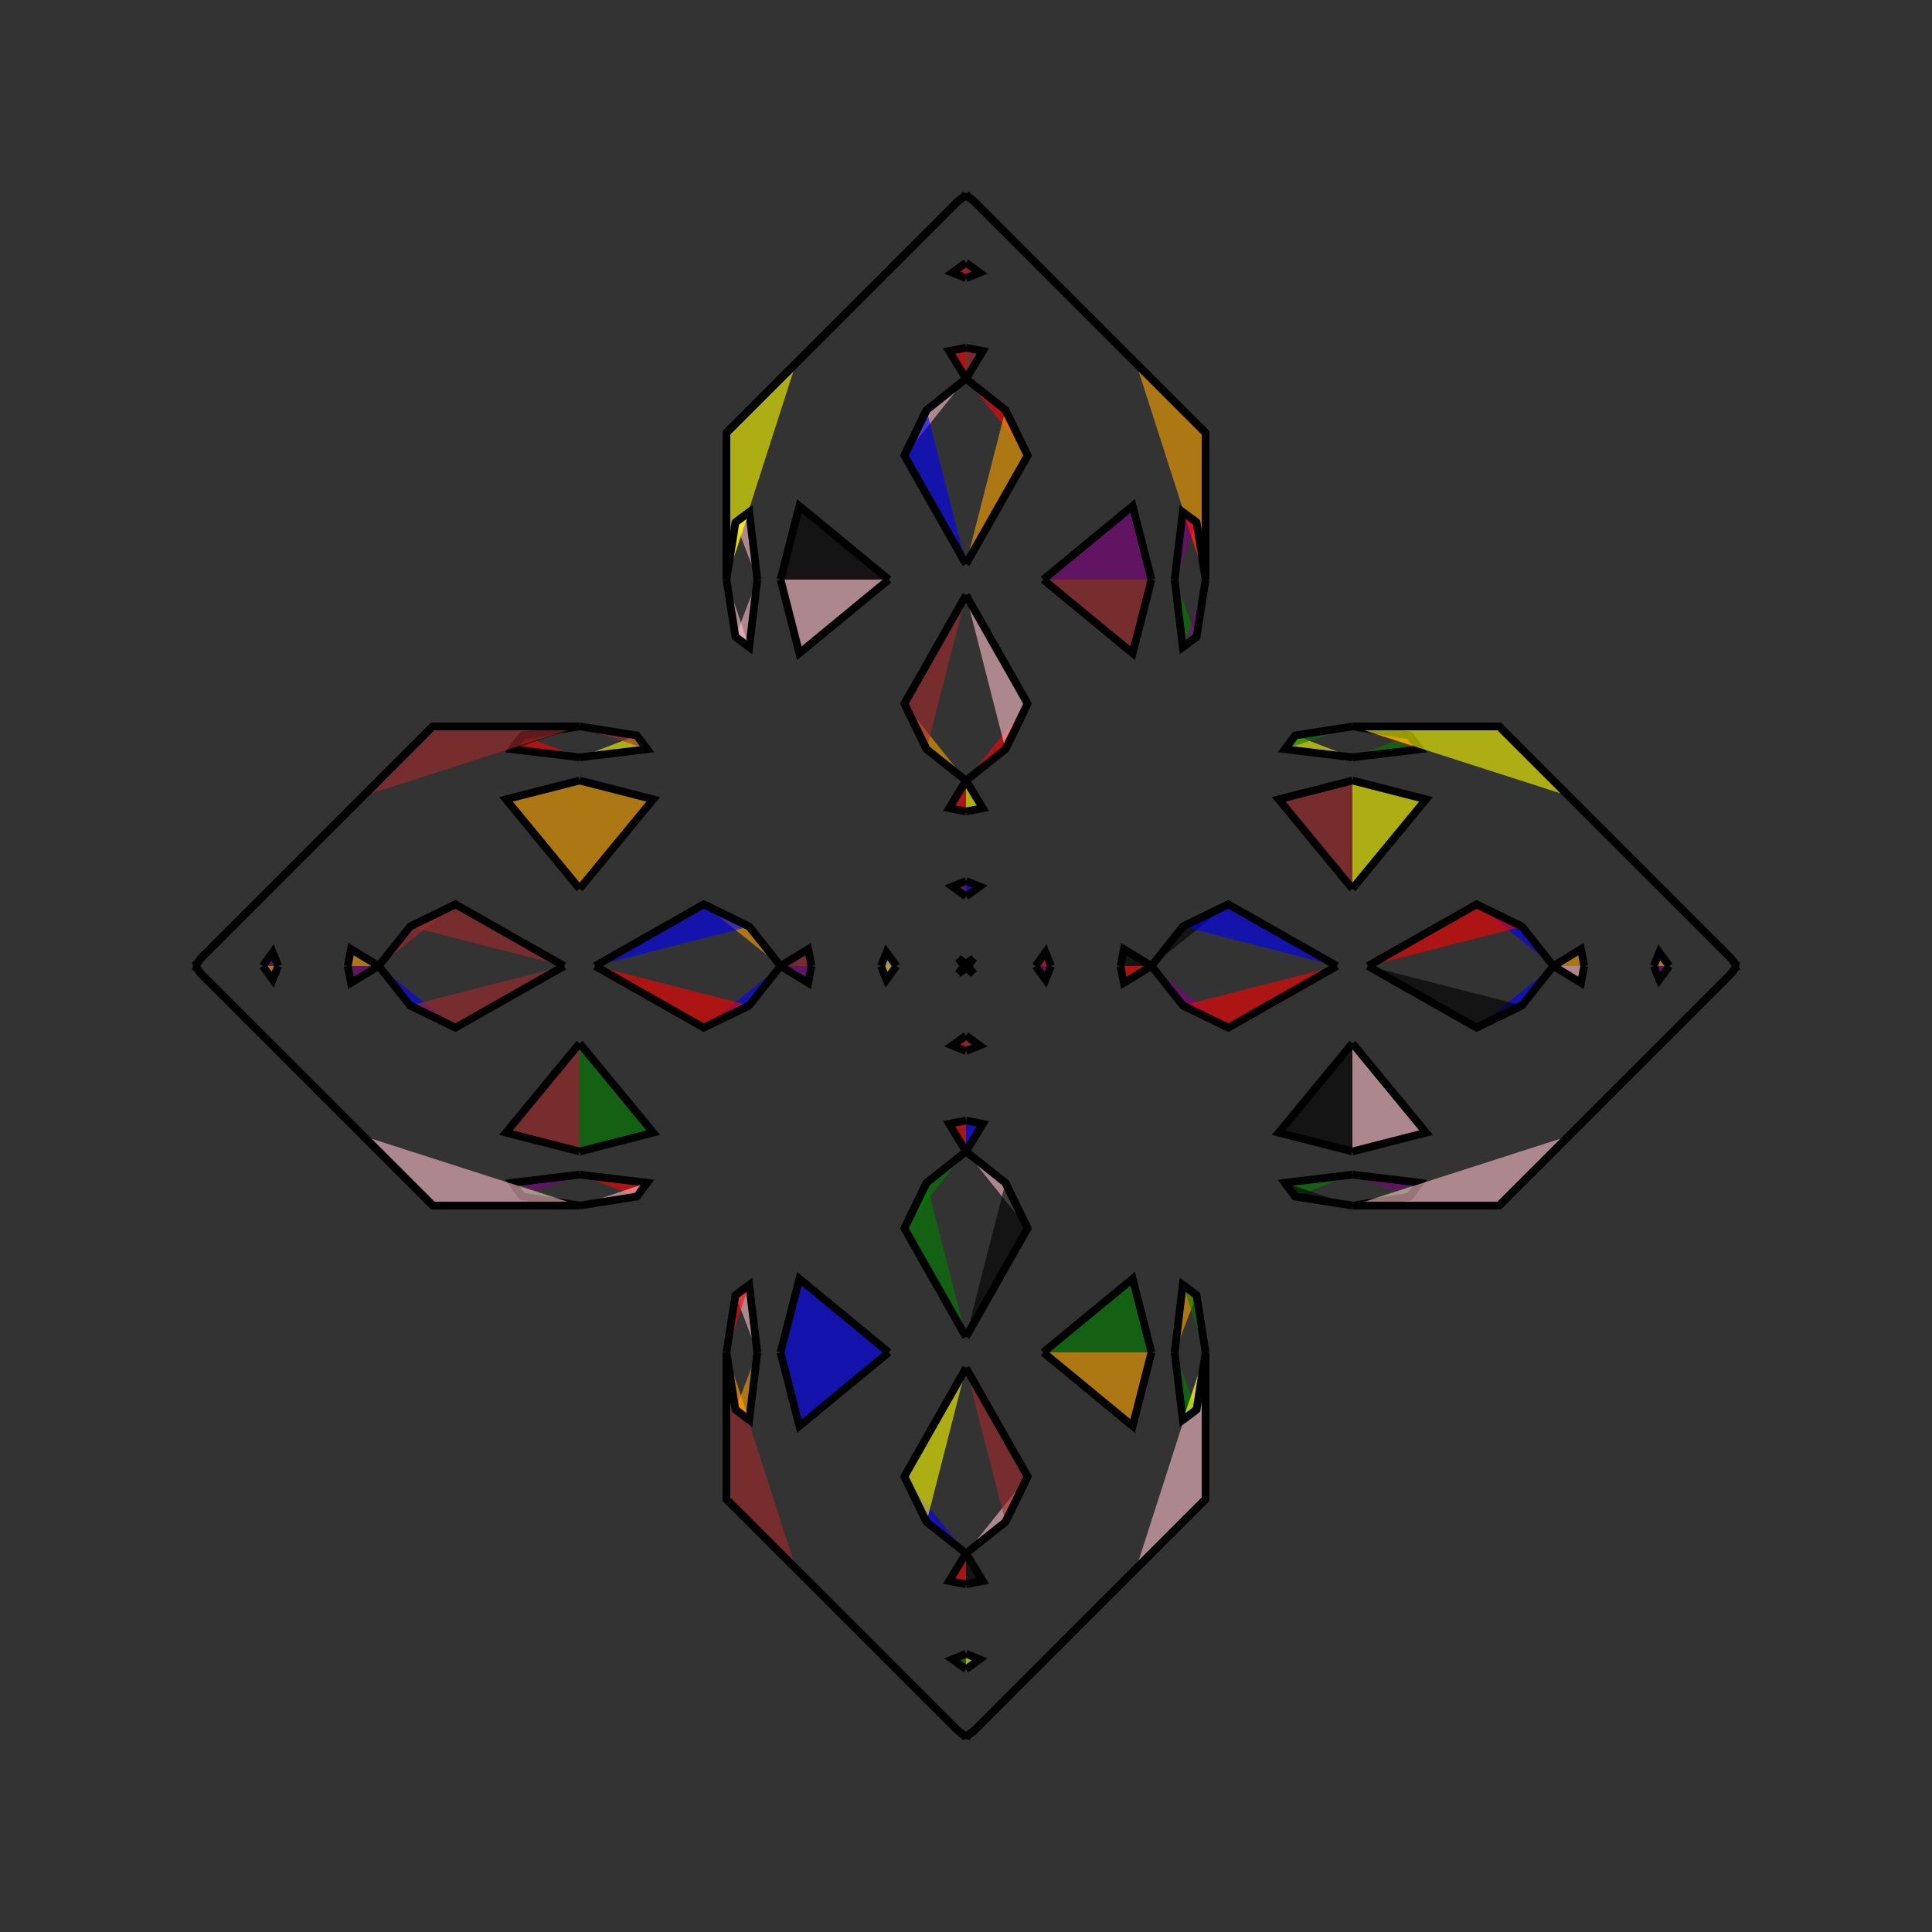<?xml version="1.0" encoding="UTF-8"?>
<svg xmlns="http://www.w3.org/2000/svg" xmlns:xlink="http://www.w3.org/1999/xlink"
     width="250" height="250" viewBox="-125.0 -125.0 250 250">
<rect x="-125.0" y="-125.0" width="250" height="250" fill="#333333" stroke="none"/>
<defs>
</defs>
<path d="M19.0,81.0 L9.0,91.0 L2.0,98.0" fill="black" fill-opacity="0.6" stroke="black" stroke-width="1" />
<path d="M19.0,-81.0 L9.0,-91.0 L2.0,-98.0" fill="black" fill-opacity="0.6" stroke="black" stroke-width="1" />
<path d="M9.0,-0.0 L10.286,-1.771 L11.0,-0.0" fill="red" fill-opacity="0.6" stroke="black" stroke-width="1" />
<path d="M9.0,-0.0 L10.286,1.771 L11.0,-0.0" fill="purple" fill-opacity="0.6" stroke="black" stroke-width="1" />
<path d="M20.0,-0.0 L20.419,-2.186 L24.0,-0.0" fill="black" fill-opacity="0.6" stroke="black" stroke-width="1" />
<path d="M20.0,-0.0 L20.419,2.186 L24.0,-0.0" fill="red" fill-opacity="0.6" stroke="black" stroke-width="1" />
<path d="M24.0,-0.0 L28.053,-5.104 L33.948,-7.974" fill="black" fill-opacity="0.6" stroke="black" stroke-width="1" />
<path d="M24.0,-0.0 L28.053,5.104 L33.948,7.974" fill="purple" fill-opacity="0.6" stroke="black" stroke-width="1" />
<path d="M28.053,-5.104 L33.948,-7.974 L48.0,-0.0" fill="blue" fill-opacity="0.6" stroke="black" stroke-width="1" />
<path d="M28.053,5.104 L33.948,7.974 L48.0,-0.0" fill="red" fill-opacity="0.6" stroke="black" stroke-width="1" />
<path d="M50.0,-10.0 L40.469,-21.565 L50.0,-24.0" fill="brown" fill-opacity="0.6" stroke="black" stroke-width="1" />
<path d="M50.0,10.0 L40.469,21.565 L50.0,24.0" fill="black" fill-opacity="0.6" stroke="black" stroke-width="1" />
<path d="M50.0,-27.0 L41.261,-28.051 L42.604,-29.834" fill="yellow" fill-opacity="0.6" stroke="black" stroke-width="1" />
<path d="M50.0,27.0 L41.261,28.051 L42.604,29.834" fill="green" fill-opacity="0.6" stroke="black" stroke-width="1" />
<path d="M41.261,-28.051 L42.604,-29.834 L50.0,-31.0" fill="green" fill-opacity="0.6" stroke="black" stroke-width="1" />
<path d="M41.261,28.051 L42.604,29.834 L50.0,31.0" fill="black" fill-opacity="0.6" stroke="black" stroke-width="1" />
<path d="M31.0,50.0 L31.0,69.0 L22.0,78.0" fill="pink" fill-opacity="0.6" stroke="black" stroke-width="1" />
<path d="M31.0,-50.0 L31.0,-69.0 L22.0,-78.0" fill="orange" fill-opacity="0.6" stroke="black" stroke-width="1" />
<path d="M31.0,69.0 L22.0,78.0 L19.0,81.0" fill="red" fill-opacity="0.6" stroke="black" stroke-width="1" />
<path d="M31.0,-69.0 L22.0,-78.0 L19.0,-81.0" fill="green" fill-opacity="0.6" stroke="black" stroke-width="1" />
<path d="M22.0,78.0 L19.0,81.0 L9.0,91.0" fill="orange" fill-opacity="0.6" stroke="black" stroke-width="1" />
<path d="M22.0,-78.0 L19.0,-81.0 L9.0,-91.0" fill="pink" fill-opacity="0.6" stroke="black" stroke-width="1" />
<path d="M9.0,91.0 L2.0,98.0 L1.0,99.0" fill="blue" fill-opacity="0.6" stroke="black" stroke-width="1" />
<path d="M9.0,-91.0 L2.0,-98.0 L1.0,-99.0" fill="pink" fill-opacity="0.6" stroke="black" stroke-width="1" />
<path d="M2.0,98.0 L1.0,99.0 L0.159,99.612" fill="brown" fill-opacity="0.6" stroke="black" stroke-width="1" />
<path d="M2.0,-98.0 L1.0,-99.0 L0.159,-99.612" fill="orange" fill-opacity="0.6" stroke="black" stroke-width="1" />
<path d="M1.0,-1.0 L0.388,-0.159 L0.0,-0.0" fill="purple" fill-opacity="0.6" stroke="black" stroke-width="1" />
<path d="M1.0,1.0 L0.388,0.159 L0.0,-0.0" fill="pink" fill-opacity="0.6" stroke="black" stroke-width="1" />
<path d="M-19.0,81.0 L-9.0,91.0 L-2.0,98.0" fill="pink" fill-opacity="0.6" stroke="black" stroke-width="1" />
<path d="M-19.0,-81.0 L-9.0,-91.0 L-2.0,-98.0" fill="orange" fill-opacity="0.6" stroke="black" stroke-width="1" />
<path d="M-9.0,-0.0 L-10.286,-1.771 L-11.0,-0.0" fill="pink" fill-opacity="0.6" stroke="black" stroke-width="1" />
<path d="M-9.0,-0.0 L-10.286,1.771 L-11.0,-0.0" fill="yellow" fill-opacity="0.6" stroke="black" stroke-width="1" />
<path d="M-20.0,-0.0 L-20.419,-2.186 L-24.0,-0.0" fill="brown" fill-opacity="0.6" stroke="black" stroke-width="1" />
<path d="M-20.0,-0.0 L-20.419,2.186 L-24.0,-0.0" fill="purple" fill-opacity="0.6" stroke="black" stroke-width="1" />
<path d="M-24.0,-0.0 L-28.053,-5.104 L-33.948,-7.974" fill="orange" fill-opacity="0.6" stroke="black" stroke-width="1" />
<path d="M-24.0,-0.0 L-28.053,5.104 L-33.948,7.974" fill="blue" fill-opacity="0.6" stroke="black" stroke-width="1" />
<path d="M-28.053,-5.104 L-33.948,-7.974 L-48.0,-0.0" fill="blue" fill-opacity="0.6" stroke="black" stroke-width="1" />
<path d="M-28.053,5.104 L-33.948,7.974 L-48.0,-0.0" fill="red" fill-opacity="0.6" stroke="black" stroke-width="1" />
<path d="M-50.0,-10.0 L-40.469,-21.565 L-50.0,-24.0" fill="orange" fill-opacity="0.6" stroke="black" stroke-width="1" />
<path d="M-50.0,10.0 L-40.469,21.565 L-50.0,24.0" fill="green" fill-opacity="0.6" stroke="black" stroke-width="1" />
<path d="M-50.0,-27.0 L-41.261,-28.051 L-42.604,-29.834" fill="yellow" fill-opacity="0.6" stroke="black" stroke-width="1" />
<path d="M-50.0,27.0 L-41.261,28.051 L-42.604,29.834" fill="red" fill-opacity="0.6" stroke="black" stroke-width="1" />
<path d="M-41.261,-28.051 L-42.604,-29.834 L-50.0,-31.0" fill="brown" fill-opacity="0.6" stroke="black" stroke-width="1" />
<path d="M-41.261,28.051 L-42.604,29.834 L-50.0,31.0" fill="pink" fill-opacity="0.6" stroke="black" stroke-width="1" />
<path d="M-31.0,50.0 L-31.0,69.0 L-22.0,78.0" fill="brown" fill-opacity="0.6" stroke="black" stroke-width="1" />
<path d="M-31.0,-50.0 L-31.0,-69.0 L-22.0,-78.0" fill="yellow" fill-opacity="0.6" stroke="black" stroke-width="1" />
<path d="M-31.0,69.0 L-22.0,78.0 L-19.0,81.0" fill="orange" fill-opacity="0.6" stroke="black" stroke-width="1" />
<path d="M-31.0,-69.0 L-22.0,-78.0 L-19.0,-81.0" fill="green" fill-opacity="0.6" stroke="black" stroke-width="1" />
<path d="M-22.0,78.0 L-19.0,81.0 L-9.0,91.0" fill="yellow" fill-opacity="0.6" stroke="black" stroke-width="1" />
<path d="M-22.0,-78.0 L-19.0,-81.0 L-9.0,-91.0" fill="blue" fill-opacity="0.6" stroke="black" stroke-width="1" />
<path d="M-9.0,91.0 L-2.0,98.0 L-1.0,99.0" fill="blue" fill-opacity="0.6" stroke="black" stroke-width="1" />
<path d="M-9.0,-91.0 L-2.0,-98.0 L-1.0,-99.0" fill="pink" fill-opacity="0.6" stroke="black" stroke-width="1" />
<path d="M-2.0,98.0 L-1.0,99.0 L-0.159,99.612" fill="orange" fill-opacity="0.6" stroke="black" stroke-width="1" />
<path d="M-2.0,-98.0 L-1.0,-99.0 L-0.159,-99.612" fill="red" fill-opacity="0.6" stroke="black" stroke-width="1" />
<path d="M-1.0,-1.0 L-0.388,-0.159 L0.0,-0.0" fill="purple" fill-opacity="0.6" stroke="black" stroke-width="1" />
<path d="M-1.0,1.0 L-0.388,0.159 L0.0,-0.0" fill="brown" fill-opacity="0.6" stroke="black" stroke-width="1" />
<path d="M81.0,19.0 L91.0,9.0 L98.0,2.0" fill="green" fill-opacity="0.6" stroke="black" stroke-width="1" />
<path d="M81.0,-19.0 L91.0,-9.0 L98.0,-2.0" fill="red" fill-opacity="0.6" stroke="black" stroke-width="1" />
<path d="M91.0,-0.0 L89.714,1.771 L89.0,-0.0" fill="purple" fill-opacity="0.6" stroke="black" stroke-width="1" />
<path d="M91.0,-0.0 L89.714,-1.771 L89.0,-0.0" fill="orange" fill-opacity="0.6" stroke="black" stroke-width="1" />
<path d="M80.0,-0.0 L79.581,2.186 L76.0,-0.0" fill="pink" fill-opacity="0.6" stroke="black" stroke-width="1" />
<path d="M80.0,-0.0 L79.581,-2.186 L76.0,-0.0" fill="orange" fill-opacity="0.6" stroke="black" stroke-width="1" />
<path d="M76.0,-0.0 L71.947,5.104 L66.052,7.974" fill="blue" fill-opacity="0.6" stroke="black" stroke-width="1" />
<path d="M76.0,-0.0 L71.947,-5.104 L66.052,-7.974" fill="blue" fill-opacity="0.6" stroke="black" stroke-width="1" />
<path d="M71.947,5.104 L66.052,7.974 L52.0,-0.0" fill="black" fill-opacity="0.6" stroke="black" stroke-width="1" />
<path d="M71.947,-5.104 L66.052,-7.974 L52.0,-0.0" fill="red" fill-opacity="0.6" stroke="black" stroke-width="1" />
<path d="M50.0,10.0 L59.531,21.565 L50.0,24.0" fill="pink" fill-opacity="0.6" stroke="black" stroke-width="1" />
<path d="M50.0,-10.0 L59.531,-21.565 L50.0,-24.0" fill="yellow" fill-opacity="0.6" stroke="black" stroke-width="1" />
<path d="M50.0,27.0 L58.739,28.051 L57.396,29.834" fill="purple" fill-opacity="0.6" stroke="black" stroke-width="1" />
<path d="M50.0,-27.0 L58.739,-28.051 L57.396,-29.834" fill="green" fill-opacity="0.6" stroke="black" stroke-width="1" />
<path d="M58.739,28.051 L57.396,29.834 L50.0,31.0" fill="green" fill-opacity="0.6" stroke="black" stroke-width="1" />
<path d="M58.739,-28.051 L57.396,-29.834 L50.0,-31.0" fill="red" fill-opacity="0.6" stroke="black" stroke-width="1" />
<path d="M50.0,31.0 L69.0,31.0 L78.0,22.0" fill="pink" fill-opacity="0.6" stroke="black" stroke-width="1" />
<path d="M50.0,-31.0 L69.0,-31.0 L78.0,-22.0" fill="yellow" fill-opacity="0.6" stroke="black" stroke-width="1" />
<path d="M69.0,31.0 L78.0,22.0 L81.0,19.0" fill="brown" fill-opacity="0.6" stroke="black" stroke-width="1" />
<path d="M69.0,-31.0 L78.0,-22.0 L81.0,-19.0" fill="purple" fill-opacity="0.6" stroke="black" stroke-width="1" />
<path d="M78.0,22.0 L81.0,19.0 L91.0,9.0" fill="purple" fill-opacity="0.6" stroke="black" stroke-width="1" />
<path d="M78.0,-22.0 L81.0,-19.0 L91.0,-9.0" fill="brown" fill-opacity="0.6" stroke="black" stroke-width="1" />
<path d="M91.0,9.0 L98.0,2.0 L99.0,1.0" fill="green" fill-opacity="0.6" stroke="black" stroke-width="1" />
<path d="M91.0,-9.0 L98.0,-2.0 L99.0,-1.0" fill="red" fill-opacity="0.6" stroke="black" stroke-width="1" />
<path d="M98.0,2.0 L99.0,1.0 L99.612,0.159" fill="green" fill-opacity="0.6" stroke="black" stroke-width="1" />
<path d="M98.0,-2.0 L99.0,-1.0 L99.612,-0.159" fill="pink" fill-opacity="0.6" stroke="black" stroke-width="1" />
<path d="M99.0,1.0 L99.612,0.159 L100.0,-0.0" fill="purple" fill-opacity="0.6" stroke="black" stroke-width="1" />
<path d="M99.0,-1.0 L99.612,-0.159 L100.0,-0.0" fill="purple" fill-opacity="0.6" stroke="black" stroke-width="1" />
<path d="M0.0,-9.0 L1.771,-10.286 L0.0,-11.0" fill="blue" fill-opacity="0.6" stroke="black" stroke-width="1" />
<path d="M0.0,9.0 L1.771,10.286 L0.0,11.0" fill="brown" fill-opacity="0.6" stroke="black" stroke-width="1" />
<path d="M0.0,91.0 L1.771,89.714 L0.0,89.0" fill="yellow" fill-opacity="0.6" stroke="black" stroke-width="1" />
<path d="M0.0,-91.0 L1.771,-89.714 L0.0,-89.0" fill="brown" fill-opacity="0.6" stroke="black" stroke-width="1" />
<path d="M0.0,-20.0 L2.186,-20.419 L0.0,-24.0" fill="yellow" fill-opacity="0.6" stroke="black" stroke-width="1" />
<path d="M0.0,20.0 L2.186,20.419 L0.0,24.0" fill="blue" fill-opacity="0.6" stroke="black" stroke-width="1" />
<path d="M0.0,80.0 L2.186,79.581 L0.0,76.0" fill="black" fill-opacity="0.6" stroke="black" stroke-width="1" />
<path d="M0.0,-80.0 L2.186,-79.581 L0.0,-76.0" fill="brown" fill-opacity="0.6" stroke="black" stroke-width="1" />
<path d="M0.0,-24.0 L5.104,-28.053 L7.974,-33.948" fill="red" fill-opacity="0.6" stroke="black" stroke-width="1" />
<path d="M0.0,24.0 L5.104,28.053 L7.974,33.948" fill="pink" fill-opacity="0.6" stroke="black" stroke-width="1" />
<path d="M0.0,76.0 L5.104,71.947 L7.974,66.052" fill="pink" fill-opacity="0.6" stroke="black" stroke-width="1" />
<path d="M0.0,-76.0 L5.104,-71.947 L7.974,-66.052" fill="red" fill-opacity="0.6" stroke="black" stroke-width="1" />
<path d="M5.104,-28.053 L7.974,-33.948 L0.0,-48.0" fill="pink" fill-opacity="0.6" stroke="black" stroke-width="1" />
<path d="M5.104,28.053 L7.974,33.948 L0.0,48.0" fill="black" fill-opacity="0.6" stroke="black" stroke-width="1" />
<path d="M5.104,71.947 L7.974,66.052 L0.0,52.0" fill="brown" fill-opacity="0.6" stroke="black" stroke-width="1" />
<path d="M5.104,-71.947 L7.974,-66.052 L0.0,-52.0" fill="orange" fill-opacity="0.6" stroke="black" stroke-width="1" />
<path d="M10.0,-50.0 L21.565,-40.469 L24.0,-50.0" fill="brown" fill-opacity="0.6" stroke="black" stroke-width="1" />
<path d="M10.0,50.0 L21.565,40.469 L24.0,50.0" fill="green" fill-opacity="0.6" stroke="black" stroke-width="1" />
<path d="M10.0,50.0 L21.565,59.531 L24.0,50.0" fill="orange" fill-opacity="0.6" stroke="black" stroke-width="1" />
<path d="M10.0,-50.0 L21.565,-59.531 L24.0,-50.0" fill="purple" fill-opacity="0.6" stroke="black" stroke-width="1" />
<path d="M27.0,-50.0 L28.051,-41.261 L29.834,-42.604" fill="green" fill-opacity="0.6" stroke="black" stroke-width="1" />
<path d="M27.0,50.0 L28.051,41.261 L29.834,42.604" fill="orange" fill-opacity="0.6" stroke="black" stroke-width="1" />
<path d="M27.0,50.0 L28.051,58.739 L29.834,57.396" fill="green" fill-opacity="0.6" stroke="black" stroke-width="1" />
<path d="M27.0,-50.0 L28.051,-58.739 L29.834,-57.396" fill="purple" fill-opacity="0.6" stroke="black" stroke-width="1" />
<path d="M28.051,-41.261 L29.834,-42.604 L31.0,-50.0" fill="purple" fill-opacity="0.6" stroke="black" stroke-width="1" />
<path d="M28.051,41.261 L29.834,42.604 L31.0,50.0" fill="green" fill-opacity="0.6" stroke="black" stroke-width="1" />
<path d="M28.051,58.739 L29.834,57.396 L31.0,50.0" fill="yellow" fill-opacity="0.6" stroke="black" stroke-width="1" />
<path d="M28.051,-58.739 L29.834,-57.396 L31.0,-50.0" fill="red" fill-opacity="0.6" stroke="black" stroke-width="1" />
<path d="M1.0,-1.0 L0.159,-0.388 L0.0,-0.0" fill="yellow" fill-opacity="0.6" stroke="black" stroke-width="1" />
<path d="M1.0,1.0 L0.159,0.388 L0.0,-0.0" fill="pink" fill-opacity="0.6" stroke="black" stroke-width="1" />
<path d="M1.0,99.0 L0.159,99.612 L0.0,100.0" fill="red" fill-opacity="0.6" stroke="black" stroke-width="1" />
<path d="M1.0,-99.0 L0.159,-99.612 L0.0,-100.0" fill="orange" fill-opacity="0.6" stroke="black" stroke-width="1" />
<path d="M0.0,91.0 L-1.771,89.714 L0.0,89.0" fill="green" fill-opacity="0.6" stroke="black" stroke-width="1" />
<path d="M0.0,-9.0 L-1.771,-10.286 L0.0,-11.0" fill="purple" fill-opacity="0.6" stroke="black" stroke-width="1" />
<path d="M0.0,9.0 L-1.771,10.286 L0.0,11.0" fill="red" fill-opacity="0.6" stroke="black" stroke-width="1" />
<path d="M0.0,-91.0 L-1.771,-89.714 L0.0,-89.0" fill="red" fill-opacity="0.6" stroke="black" stroke-width="1" />
<path d="M0.0,80.0 L-2.186,79.581 L0.0,76.0" fill="red" fill-opacity="0.6" stroke="black" stroke-width="1" />
<path d="M0.0,-20.0 L-2.186,-20.419 L0.0,-24.0" fill="red" fill-opacity="0.6" stroke="black" stroke-width="1" />
<path d="M0.0,20.0 L-2.186,20.419 L0.0,24.0" fill="red" fill-opacity="0.6" stroke="black" stroke-width="1" />
<path d="M0.0,-80.0 L-2.186,-79.581 L0.0,-76.0" fill="red" fill-opacity="0.6" stroke="black" stroke-width="1" />
<path d="M0.0,76.0 L-5.104,71.947 L-7.974,66.052" fill="blue" fill-opacity="0.6" stroke="black" stroke-width="1" />
<path d="M0.0,-24.0 L-5.104,-28.053 L-7.974,-33.948" fill="orange" fill-opacity="0.6" stroke="black" stroke-width="1" />
<path d="M0.0,24.0 L-5.104,28.053 L-7.974,33.948" fill="green" fill-opacity="0.6" stroke="black" stroke-width="1" />
<path d="M0.0,-76.0 L-5.104,-71.947 L-7.974,-66.052" fill="pink" fill-opacity="0.6" stroke="black" stroke-width="1" />
<path d="M-5.104,71.947 L-7.974,66.052 L0.0,52.0" fill="yellow" fill-opacity="0.6" stroke="black" stroke-width="1" />
<path d="M-5.104,-28.053 L-7.974,-33.948 L0.0,-48.0" fill="brown" fill-opacity="0.6" stroke="black" stroke-width="1" />
<path d="M-5.104,28.053 L-7.974,33.948 L0.0,48.0" fill="green" fill-opacity="0.6" stroke="black" stroke-width="1" />
<path d="M-5.104,-71.947 L-7.974,-66.052 L0.0,-52.0" fill="blue" fill-opacity="0.6" stroke="black" stroke-width="1" />
<path d="M-10.0,50.0 L-21.565,59.531 L-24.0,50.0" fill="blue" fill-opacity="0.6" stroke="black" stroke-width="1" />
<path d="M-10.0,-50.0 L-21.565,-40.469 L-24.0,-50.0" fill="pink" fill-opacity="0.6" stroke="black" stroke-width="1" />
<path d="M-10.0,50.0 L-21.565,40.469 L-24.0,50.0" fill="blue" fill-opacity="0.6" stroke="black" stroke-width="1" />
<path d="M-10.0,-50.0 L-21.565,-59.531 L-24.0,-50.0" fill="black" fill-opacity="0.6" stroke="black" stroke-width="1" />
<path d="M-27.0,50.0 L-28.051,58.739 L-29.834,57.396" fill="orange" fill-opacity="0.6" stroke="black" stroke-width="1" />
<path d="M-27.0,-50.0 L-28.051,-41.261 L-29.834,-42.604" fill="pink" fill-opacity="0.6" stroke="black" stroke-width="1" />
<path d="M-27.0,50.0 L-28.051,41.261 L-29.834,42.604" fill="pink" fill-opacity="0.6" stroke="black" stroke-width="1" />
<path d="M-27.0,-50.0 L-28.051,-58.739 L-29.834,-57.396" fill="pink" fill-opacity="0.6" stroke="black" stroke-width="1" />
<path d="M-28.051,58.739 L-29.834,57.396 L-31.0,50.0" fill="orange" fill-opacity="0.6" stroke="black" stroke-width="1" />
<path d="M-28.051,-41.261 L-29.834,-42.604 L-31.0,-50.0" fill="pink" fill-opacity="0.6" stroke="black" stroke-width="1" />
<path d="M-28.051,41.261 L-29.834,42.604 L-31.0,50.0" fill="red" fill-opacity="0.6" stroke="black" stroke-width="1" />
<path d="M-28.051,-58.739 L-29.834,-57.396 L-31.0,-50.0" fill="yellow" fill-opacity="0.6" stroke="black" stroke-width="1" />
<path d="M-1.0,99.0 L-0.159,99.612 L0.0,100.0" fill="orange" fill-opacity="0.6" stroke="black" stroke-width="1" />
<path d="M-1.0,-1.0 L-0.159,-0.388 L0.0,-0.0" fill="red" fill-opacity="0.6" stroke="black" stroke-width="1" />
<path d="M-1.0,1.0 L-0.159,0.388 L0.0,-0.0" fill="green" fill-opacity="0.6" stroke="black" stroke-width="1" />
<path d="M-1.0,-99.0 L-0.159,-99.612 L0.0,-100.0" fill="brown" fill-opacity="0.6" stroke="black" stroke-width="1" />
<path d="M-81.0,-19.0 L-91.0,-9.0 L-98.0,-2.0" fill="purple" fill-opacity="0.6" stroke="black" stroke-width="1" />
<path d="M-81.0,19.0 L-91.0,9.0 L-98.0,2.0" fill="black" fill-opacity="0.6" stroke="black" stroke-width="1" />
<path d="M-91.0,-0.0 L-89.714,-1.771 L-89.0,-0.0" fill="purple" fill-opacity="0.6" stroke="black" stroke-width="1" />
<path d="M-91.0,-0.0 L-89.714,1.771 L-89.0,-0.0" fill="orange" fill-opacity="0.6" stroke="black" stroke-width="1" />
<path d="M-80.0,-0.0 L-79.581,-2.186 L-76.0,-0.0" fill="orange" fill-opacity="0.6" stroke="black" stroke-width="1" />
<path d="M-80.0,-0.0 L-79.581,2.186 L-76.0,-0.0" fill="purple" fill-opacity="0.6" stroke="black" stroke-width="1" />
<path d="M-76.0,-0.0 L-71.947,-5.104 L-66.052,-7.974" fill="brown" fill-opacity="0.6" stroke="black" stroke-width="1" />
<path d="M-76.0,-0.0 L-71.947,5.104 L-66.052,7.974" fill="blue" fill-opacity="0.6" stroke="black" stroke-width="1" />
<path d="M-71.947,-5.104 L-66.052,-7.974 L-52.0,-0.0" fill="brown" fill-opacity="0.6" stroke="black" stroke-width="1" />
<path d="M-71.947,5.104 L-66.052,7.974 L-52.0,-0.0" fill="brown" fill-opacity="0.6" stroke="black" stroke-width="1" />
<path d="M-50.0,-10.0 L-59.531,-21.565 L-50.0,-24.0" fill="orange" fill-opacity="0.6" stroke="black" stroke-width="1" />
<path d="M-50.0,10.0 L-59.531,21.565 L-50.0,24.0" fill="brown" fill-opacity="0.6" stroke="black" stroke-width="1" />
<path d="M-50.0,-27.0 L-58.739,-28.051 L-57.396,-29.834" fill="red" fill-opacity="0.6" stroke="black" stroke-width="1" />
<path d="M-50.0,27.0 L-58.739,28.051 L-57.396,29.834" fill="purple" fill-opacity="0.6" stroke="black" stroke-width="1" />
<path d="M-58.739,-28.051 L-57.396,-29.834 L-50.0,-31.0" fill="black" fill-opacity="0.6" stroke="black" stroke-width="1" />
<path d="M-58.739,28.051 L-57.396,29.834 L-50.0,31.0" fill="green" fill-opacity="0.6" stroke="black" stroke-width="1" />
<path d="M-50.0,-31.0 L-69.0,-31.0 L-78.0,-22.0" fill="brown" fill-opacity="0.6" stroke="black" stroke-width="1" />
<path d="M-50.0,31.0 L-69.0,31.0 L-78.0,22.0" fill="pink" fill-opacity="0.6" stroke="black" stroke-width="1" />
<path d="M-69.0,-31.0 L-78.0,-22.0 L-81.0,-19.0" fill="black" fill-opacity="0.6" stroke="black" stroke-width="1" />
<path d="M-69.0,31.0 L-78.0,22.0 L-81.0,19.0" fill="orange" fill-opacity="0.6" stroke="black" stroke-width="1" />
<path d="M-78.0,-22.0 L-81.0,-19.0 L-91.0,-9.0" fill="black" fill-opacity="0.6" stroke="black" stroke-width="1" />
<path d="M-78.0,22.0 L-81.0,19.0 L-91.0,9.0" fill="pink" fill-opacity="0.6" stroke="black" stroke-width="1" />
<path d="M-91.0,-9.0 L-98.0,-2.0 L-99.0,-1.0" fill="brown" fill-opacity="0.6" stroke="black" stroke-width="1" />
<path d="M-91.0,9.0 L-98.0,2.0 L-99.0,1.0" fill="red" fill-opacity="0.6" stroke="black" stroke-width="1" />
<path d="M-98.0,-2.0 L-99.0,-1.0 L-99.612,-0.159" fill="brown" fill-opacity="0.6" stroke="black" stroke-width="1" />
<path d="M-98.0,2.0 L-99.0,1.0 L-99.612,0.159" fill="green" fill-opacity="0.6" stroke="black" stroke-width="1" />
<path d="M-99.0,-1.0 L-99.612,-0.159 L-100.0,-0.0" fill="pink" fill-opacity="0.6" stroke="black" stroke-width="1" />
<path d="M-99.0,1.0 L-99.612,0.159 L-100.0,-0.0" fill="green" fill-opacity="0.6" stroke="black" stroke-width="1" />
</svg>